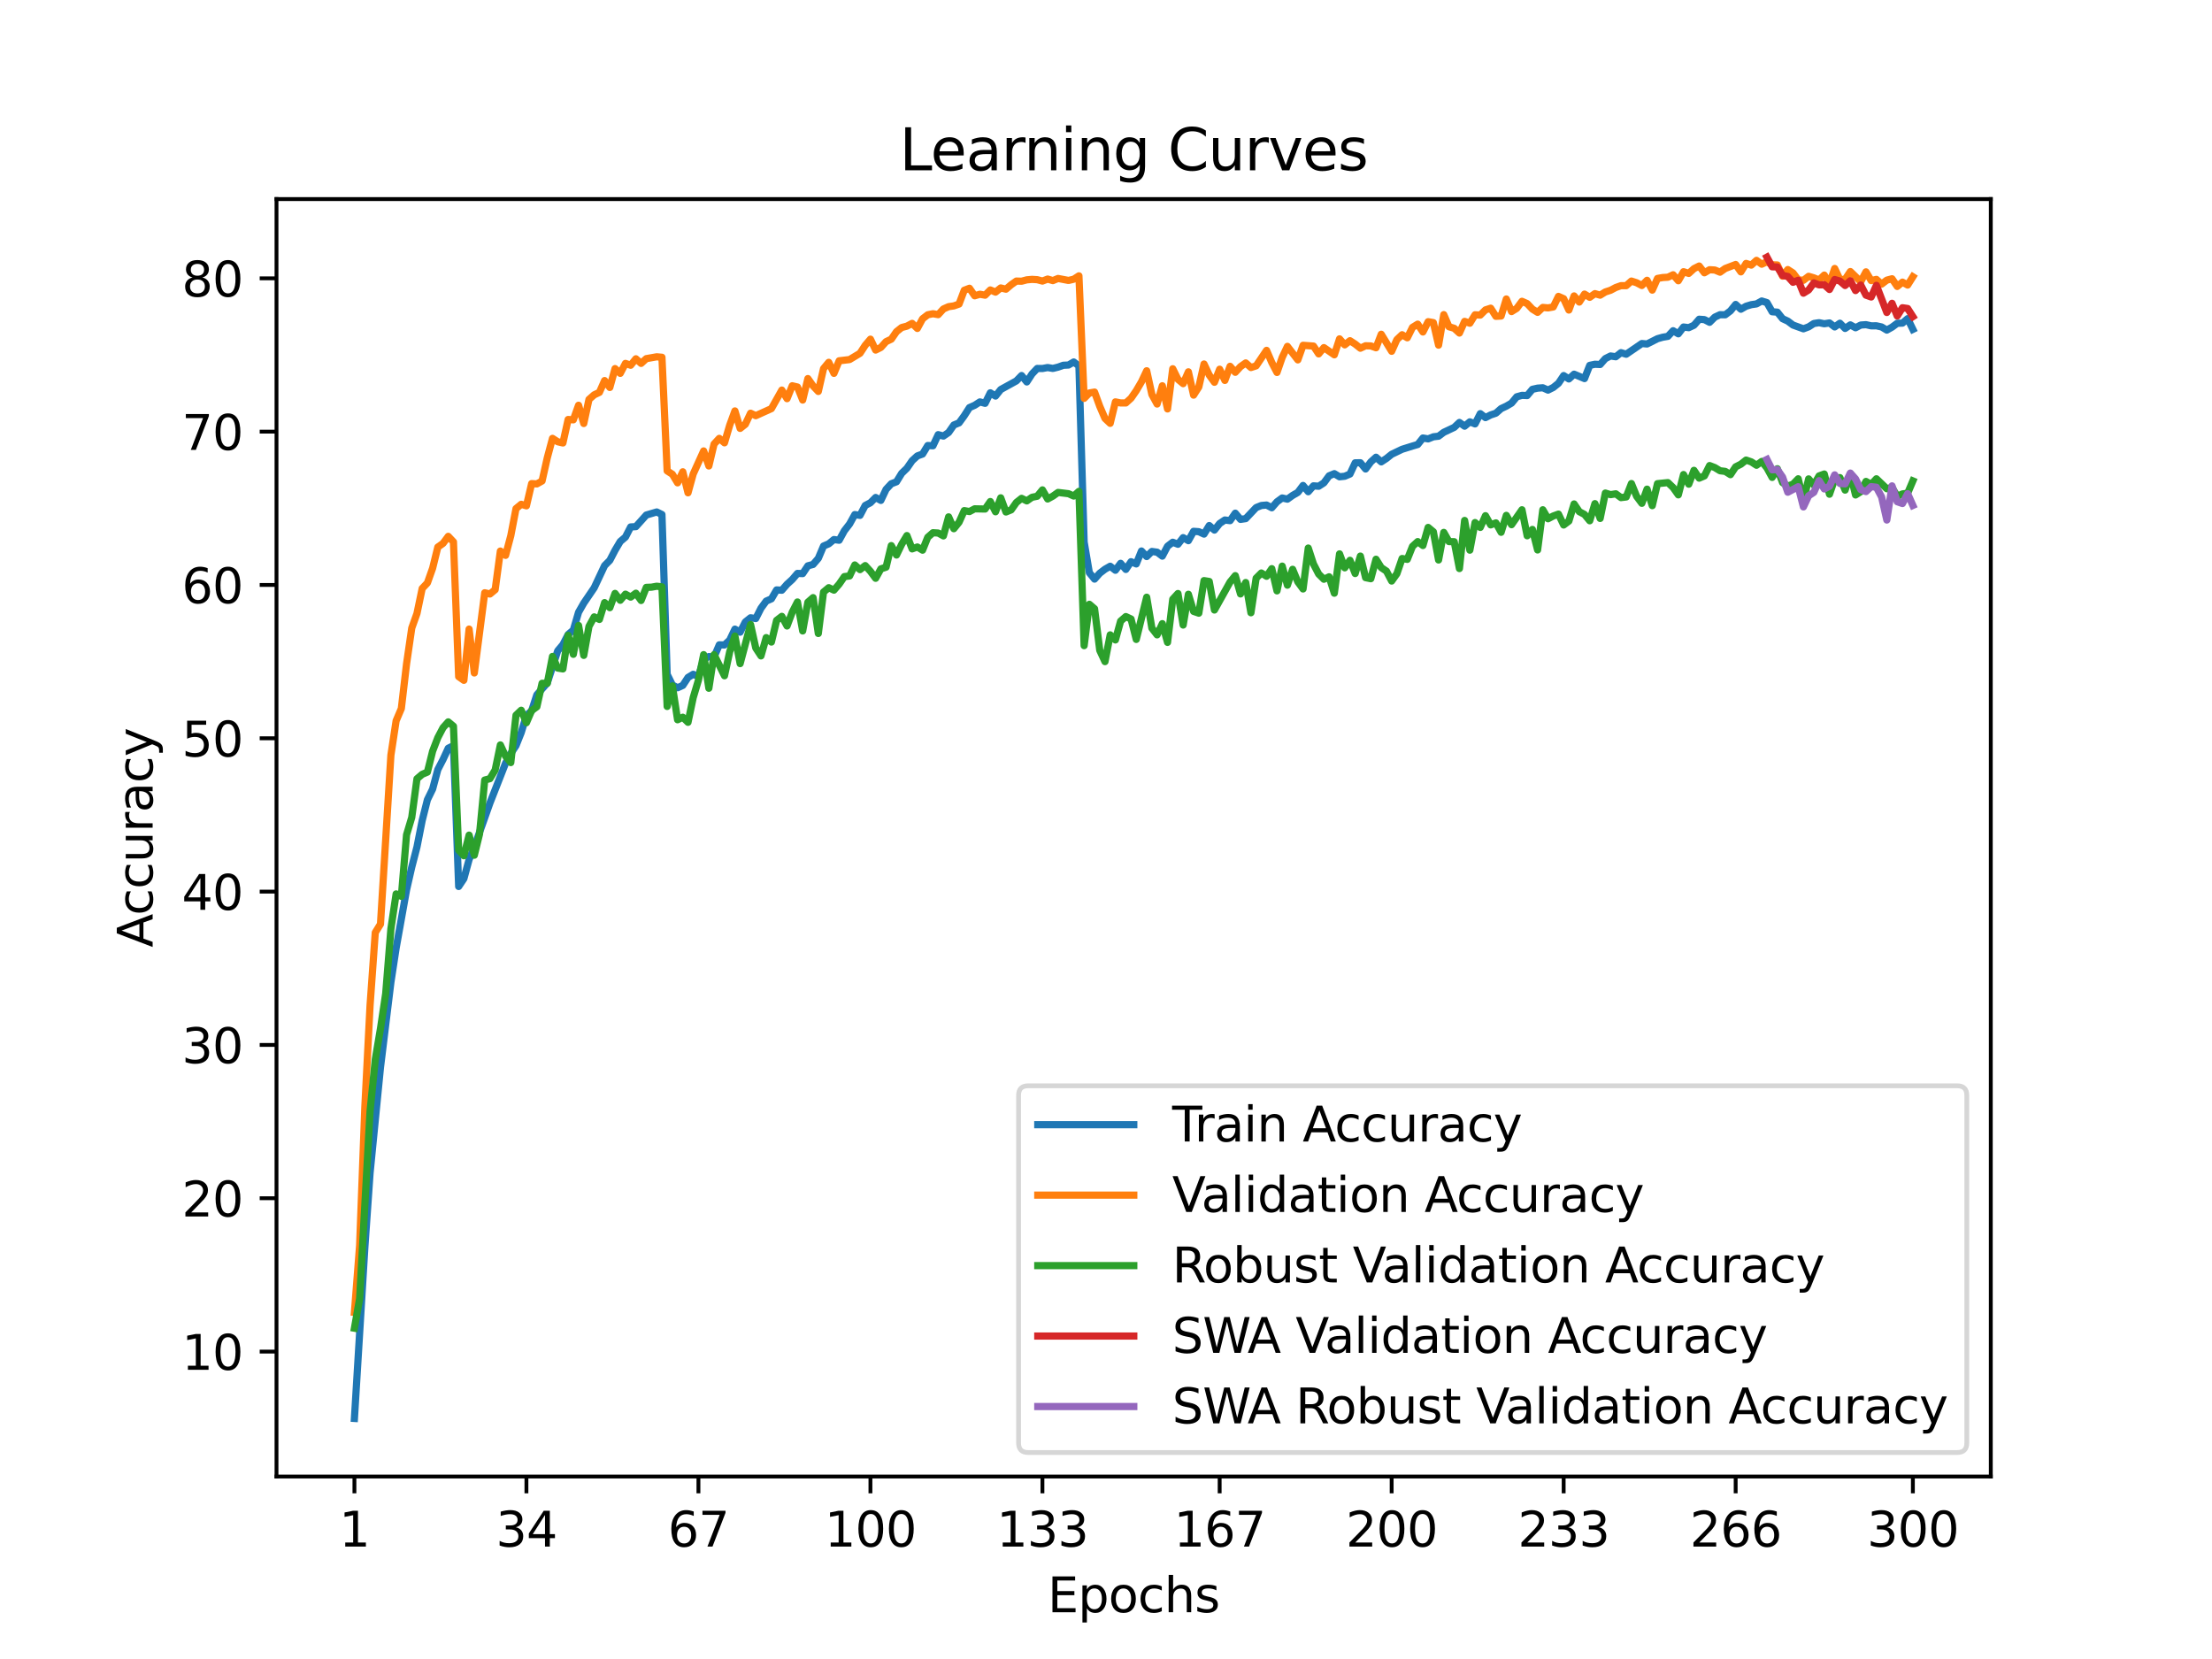 <?xml version="1.0" encoding="utf-8" standalone="no"?>
<!DOCTYPE svg PUBLIC "-//W3C//DTD SVG 1.1//EN"
  "http://www.w3.org/Graphics/SVG/1.1/DTD/svg11.dtd">
<svg xmlns:xlink="http://www.w3.org/1999/xlink" width="460.8pt" height="345.6pt" viewBox="0 0 460.8 345.6" xmlns="http://www.w3.org/2000/svg" version="1.1">
 <defs>
  <style type="text/css">*{stroke-linejoin: round; stroke-linecap: butt}</style>
 </defs>
 <g id="figure_1">
  <g id="patch_1">
   <path d="M 0 345.6 
L 460.8 345.6 
L 460.8 0 
L 0 0 
z
" style="fill: #ffffff"/>
  </g>
  <g id="axes_1">
   <g id="patch_2">
    <path d="M 57.6 307.584 
L 414.72 307.584 
L 414.72 41.472 
L 57.6 41.472 
z
" style="fill: #ffffff"/>
   </g>
   <g id="matplotlib.axis_1">
    <g id="xtick_1">
     <g id="line2d_1">
      <defs>
       <path id="mc38390c67e" d="M 0 0 
L 0 3.5 
" style="stroke: #000000; stroke-width: 0.8"/>
      </defs>
      <g>
       <use xlink:href="#mc38390c67e" x="73.833" y="307.584" style="stroke: #000000; stroke-width: 0.8"/>
      </g>
     </g>
     <g id="text_1">
      <!-- 1 -->
      <g transform="translate(70.651 322.182) scale(0.1 -0.1)">
       <defs>
        <path id="DejaVuSans-31" d="M 794 531 
L 1825 531 
L 1825 4091 
L 703 3866 
L 703 4441 
L 1819 4666 
L 2450 4666 
L 2450 531 
L 3481 531 
L 3481 0 
L 794 0 
L 794 531 
z
" transform="scale(0.016)"/>
       </defs>
       <use xlink:href="#DejaVuSans-31"/>
      </g>
     </g>
    </g>
    <g id="xtick_2">
     <g id="line2d_2">
      <g>
       <use xlink:href="#mc38390c67e" x="109.664" y="307.584" style="stroke: #000000; stroke-width: 0.8"/>
      </g>
     </g>
     <g id="text_2">
      <!-- 34 -->
      <g transform="translate(103.302 322.182) scale(0.1 -0.1)">
       <defs>
        <path id="DejaVuSans-33" d="M 2597 2516 
Q 3050 2419 3304 2112 
Q 3559 1806 3559 1356 
Q 3559 666 3084 287 
Q 2609 -91 1734 -91 
Q 1441 -91 1130 -33 
Q 819 25 488 141 
L 488 750 
Q 750 597 1062 519 
Q 1375 441 1716 441 
Q 2309 441 2620 675 
Q 2931 909 2931 1356 
Q 2931 1769 2642 2001 
Q 2353 2234 1838 2234 
L 1294 2234 
L 1294 2753 
L 1863 2753 
Q 2328 2753 2575 2939 
Q 2822 3125 2822 3475 
Q 2822 3834 2567 4026 
Q 2313 4219 1838 4219 
Q 1578 4219 1281 4162 
Q 984 4106 628 3988 
L 628 4550 
Q 988 4650 1302 4700 
Q 1616 4750 1894 4750 
Q 2613 4750 3031 4423 
Q 3450 4097 3450 3541 
Q 3450 3153 3228 2886 
Q 3006 2619 2597 2516 
z
" transform="scale(0.016)"/>
        <path id="DejaVuSans-34" d="M 2419 4116 
L 825 1625 
L 2419 1625 
L 2419 4116 
z
M 2253 4666 
L 3047 4666 
L 3047 1625 
L 3713 1625 
L 3713 1100 
L 3047 1100 
L 3047 0 
L 2419 0 
L 2419 1100 
L 313 1100 
L 313 1709 
L 2253 4666 
z
" transform="scale(0.016)"/>
       </defs>
       <use xlink:href="#DejaVuSans-33"/>
       <use xlink:href="#DejaVuSans-34" x="63.623"/>
      </g>
     </g>
    </g>
    <g id="xtick_3">
     <g id="line2d_3">
      <g>
       <use xlink:href="#mc38390c67e" x="145.496" y="307.584" style="stroke: #000000; stroke-width: 0.8"/>
      </g>
     </g>
     <g id="text_3">
      <!-- 67 -->
      <g transform="translate(139.133 322.182) scale(0.1 -0.1)">
       <defs>
        <path id="DejaVuSans-36" d="M 2113 2584 
Q 1688 2584 1439 2293 
Q 1191 2003 1191 1497 
Q 1191 994 1439 701 
Q 1688 409 2113 409 
Q 2538 409 2786 701 
Q 3034 994 3034 1497 
Q 3034 2003 2786 2293 
Q 2538 2584 2113 2584 
z
M 3366 4563 
L 3366 3988 
Q 3128 4100 2886 4159 
Q 2644 4219 2406 4219 
Q 1781 4219 1451 3797 
Q 1122 3375 1075 2522 
Q 1259 2794 1537 2939 
Q 1816 3084 2150 3084 
Q 2853 3084 3261 2657 
Q 3669 2231 3669 1497 
Q 3669 778 3244 343 
Q 2819 -91 2113 -91 
Q 1303 -91 875 529 
Q 447 1150 447 2328 
Q 447 3434 972 4092 
Q 1497 4750 2381 4750 
Q 2619 4750 2861 4703 
Q 3103 4656 3366 4563 
z
" transform="scale(0.016)"/>
        <path id="DejaVuSans-37" d="M 525 4666 
L 3525 4666 
L 3525 4397 
L 1831 0 
L 1172 0 
L 2766 4134 
L 525 4134 
L 525 4666 
z
" transform="scale(0.016)"/>
       </defs>
       <use xlink:href="#DejaVuSans-36"/>
       <use xlink:href="#DejaVuSans-37" x="63.623"/>
      </g>
     </g>
    </g>
    <g id="xtick_4">
     <g id="line2d_4">
      <g>
       <use xlink:href="#mc38390c67e" x="181.327" y="307.584" style="stroke: #000000; stroke-width: 0.8"/>
      </g>
     </g>
     <g id="text_4">
      <!-- 100 -->
      <g transform="translate(171.783 322.182) scale(0.1 -0.1)">
       <defs>
        <path id="DejaVuSans-30" d="M 2034 4250 
Q 1547 4250 1301 3770 
Q 1056 3291 1056 2328 
Q 1056 1369 1301 889 
Q 1547 409 2034 409 
Q 2525 409 2770 889 
Q 3016 1369 3016 2328 
Q 3016 3291 2770 3770 
Q 2525 4250 2034 4250 
z
M 2034 4750 
Q 2819 4750 3233 4129 
Q 3647 3509 3647 2328 
Q 3647 1150 3233 529 
Q 2819 -91 2034 -91 
Q 1250 -91 836 529 
Q 422 1150 422 2328 
Q 422 3509 836 4129 
Q 1250 4750 2034 4750 
z
" transform="scale(0.016)"/>
       </defs>
       <use xlink:href="#DejaVuSans-31"/>
       <use xlink:href="#DejaVuSans-30" x="63.623"/>
       <use xlink:href="#DejaVuSans-30" x="127.246"/>
      </g>
     </g>
    </g>
    <g id="xtick_5">
     <g id="line2d_5">
      <g>
       <use xlink:href="#mc38390c67e" x="217.158" y="307.584" style="stroke: #000000; stroke-width: 0.8"/>
      </g>
     </g>
     <g id="text_5">
      <!-- 133 -->
      <g transform="translate(207.615 322.182) scale(0.1 -0.1)">
       <use xlink:href="#DejaVuSans-31"/>
       <use xlink:href="#DejaVuSans-33" x="63.623"/>
       <use xlink:href="#DejaVuSans-33" x="127.246"/>
      </g>
     </g>
    </g>
    <g id="xtick_6">
     <g id="line2d_6">
      <g>
       <use xlink:href="#mc38390c67e" x="254.076" y="307.584" style="stroke: #000000; stroke-width: 0.8"/>
      </g>
     </g>
     <g id="text_6">
      <!-- 167 -->
      <g transform="translate(244.532 322.182) scale(0.1 -0.1)">
       <use xlink:href="#DejaVuSans-31"/>
       <use xlink:href="#DejaVuSans-36" x="63.623"/>
       <use xlink:href="#DejaVuSans-37" x="127.246"/>
      </g>
     </g>
    </g>
    <g id="xtick_7">
     <g id="line2d_7">
      <g>
       <use xlink:href="#mc38390c67e" x="289.907" y="307.584" style="stroke: #000000; stroke-width: 0.8"/>
      </g>
     </g>
     <g id="text_7">
      <!-- 200 -->
      <g transform="translate(280.363 322.182) scale(0.1 -0.1)">
       <defs>
        <path id="DejaVuSans-32" d="M 1228 531 
L 3431 531 
L 3431 0 
L 469 0 
L 469 531 
Q 828 903 1448 1529 
Q 2069 2156 2228 2338 
Q 2531 2678 2651 2914 
Q 2772 3150 2772 3378 
Q 2772 3750 2511 3984 
Q 2250 4219 1831 4219 
Q 1534 4219 1204 4116 
Q 875 4013 500 3803 
L 500 4441 
Q 881 4594 1212 4672 
Q 1544 4750 1819 4750 
Q 2544 4750 2975 4387 
Q 3406 4025 3406 3419 
Q 3406 3131 3298 2873 
Q 3191 2616 2906 2266 
Q 2828 2175 2409 1742 
Q 1991 1309 1228 531 
z
" transform="scale(0.016)"/>
       </defs>
       <use xlink:href="#DejaVuSans-32"/>
       <use xlink:href="#DejaVuSans-30" x="63.623"/>
       <use xlink:href="#DejaVuSans-30" x="127.246"/>
      </g>
     </g>
    </g>
    <g id="xtick_8">
     <g id="line2d_8">
      <g>
       <use xlink:href="#mc38390c67e" x="325.739" y="307.584" style="stroke: #000000; stroke-width: 0.8"/>
      </g>
     </g>
     <g id="text_8">
      <!-- 233 -->
      <g transform="translate(316.195 322.182) scale(0.1 -0.1)">
       <use xlink:href="#DejaVuSans-32"/>
       <use xlink:href="#DejaVuSans-33" x="63.623"/>
       <use xlink:href="#DejaVuSans-33" x="127.246"/>
      </g>
     </g>
    </g>
    <g id="xtick_9">
     <g id="line2d_9">
      <g>
       <use xlink:href="#mc38390c67e" x="361.57" y="307.584" style="stroke: #000000; stroke-width: 0.8"/>
      </g>
     </g>
     <g id="text_9">
      <!-- 266 -->
      <g transform="translate(352.026 322.182) scale(0.1 -0.1)">
       <use xlink:href="#DejaVuSans-32"/>
       <use xlink:href="#DejaVuSans-36" x="63.623"/>
       <use xlink:href="#DejaVuSans-36" x="127.246"/>
      </g>
     </g>
    </g>
    <g id="xtick_10">
     <g id="line2d_10">
      <g>
       <use xlink:href="#mc38390c67e" x="398.487" y="307.584" style="stroke: #000000; stroke-width: 0.8"/>
      </g>
     </g>
     <g id="text_10">
      <!-- 300 -->
      <g transform="translate(388.944 322.182) scale(0.1 -0.1)">
       <use xlink:href="#DejaVuSans-33"/>
       <use xlink:href="#DejaVuSans-30" x="63.623"/>
       <use xlink:href="#DejaVuSans-30" x="127.246"/>
      </g>
     </g>
    </g>
    <g id="text_11">
     <!-- Epochs -->
     <g transform="translate(218.244 335.861) scale(0.1 -0.1)">
      <defs>
       <path id="DejaVuSans-45" d="M 628 4666 
L 3578 4666 
L 3578 4134 
L 1259 4134 
L 1259 2753 
L 3481 2753 
L 3481 2222 
L 1259 2222 
L 1259 531 
L 3634 531 
L 3634 0 
L 628 0 
L 628 4666 
z
" transform="scale(0.016)"/>
       <path id="DejaVuSans-70" d="M 1159 525 
L 1159 -1331 
L 581 -1331 
L 581 3500 
L 1159 3500 
L 1159 2969 
Q 1341 3281 1617 3432 
Q 1894 3584 2278 3584 
Q 2916 3584 3314 3078 
Q 3713 2572 3713 1747 
Q 3713 922 3314 415 
Q 2916 -91 2278 -91 
Q 1894 -91 1617 61 
Q 1341 213 1159 525 
z
M 3116 1747 
Q 3116 2381 2855 2742 
Q 2594 3103 2138 3103 
Q 1681 3103 1420 2742 
Q 1159 2381 1159 1747 
Q 1159 1113 1420 752 
Q 1681 391 2138 391 
Q 2594 391 2855 752 
Q 3116 1113 3116 1747 
z
" transform="scale(0.016)"/>
       <path id="DejaVuSans-6f" d="M 1959 3097 
Q 1497 3097 1228 2736 
Q 959 2375 959 1747 
Q 959 1119 1226 758 
Q 1494 397 1959 397 
Q 2419 397 2687 759 
Q 2956 1122 2956 1747 
Q 2956 2369 2687 2733 
Q 2419 3097 1959 3097 
z
M 1959 3584 
Q 2709 3584 3137 3096 
Q 3566 2609 3566 1747 
Q 3566 888 3137 398 
Q 2709 -91 1959 -91 
Q 1206 -91 779 398 
Q 353 888 353 1747 
Q 353 2609 779 3096 
Q 1206 3584 1959 3584 
z
" transform="scale(0.016)"/>
       <path id="DejaVuSans-63" d="M 3122 3366 
L 3122 2828 
Q 2878 2963 2633 3030 
Q 2388 3097 2138 3097 
Q 1578 3097 1268 2742 
Q 959 2388 959 1747 
Q 959 1106 1268 751 
Q 1578 397 2138 397 
Q 2388 397 2633 464 
Q 2878 531 3122 666 
L 3122 134 
Q 2881 22 2623 -34 
Q 2366 -91 2075 -91 
Q 1284 -91 818 406 
Q 353 903 353 1747 
Q 353 2603 823 3093 
Q 1294 3584 2113 3584 
Q 2378 3584 2631 3529 
Q 2884 3475 3122 3366 
z
" transform="scale(0.016)"/>
       <path id="DejaVuSans-68" d="M 3513 2113 
L 3513 0 
L 2938 0 
L 2938 2094 
Q 2938 2591 2744 2837 
Q 2550 3084 2163 3084 
Q 1697 3084 1428 2787 
Q 1159 2491 1159 1978 
L 1159 0 
L 581 0 
L 581 4863 
L 1159 4863 
L 1159 2956 
Q 1366 3272 1645 3428 
Q 1925 3584 2291 3584 
Q 2894 3584 3203 3211 
Q 3513 2838 3513 2113 
z
" transform="scale(0.016)"/>
       <path id="DejaVuSans-73" d="M 2834 3397 
L 2834 2853 
Q 2591 2978 2328 3040 
Q 2066 3103 1784 3103 
Q 1356 3103 1142 2972 
Q 928 2841 928 2578 
Q 928 2378 1081 2264 
Q 1234 2150 1697 2047 
L 1894 2003 
Q 2506 1872 2764 1633 
Q 3022 1394 3022 966 
Q 3022 478 2636 193 
Q 2250 -91 1575 -91 
Q 1294 -91 989 -36 
Q 684 19 347 128 
L 347 722 
Q 666 556 975 473 
Q 1284 391 1588 391 
Q 1994 391 2212 530 
Q 2431 669 2431 922 
Q 2431 1156 2273 1281 
Q 2116 1406 1581 1522 
L 1381 1569 
Q 847 1681 609 1914 
Q 372 2147 372 2553 
Q 372 3047 722 3315 
Q 1072 3584 1716 3584 
Q 2034 3584 2315 3537 
Q 2597 3491 2834 3397 
z
" transform="scale(0.016)"/>
      </defs>
      <use xlink:href="#DejaVuSans-45"/>
      <use xlink:href="#DejaVuSans-70" x="63.184"/>
      <use xlink:href="#DejaVuSans-6f" x="126.66"/>
      <use xlink:href="#DejaVuSans-63" x="187.842"/>
      <use xlink:href="#DejaVuSans-68" x="242.822"/>
      <use xlink:href="#DejaVuSans-73" x="306.201"/>
     </g>
    </g>
   </g>
   <g id="matplotlib.axis_2">
    <g id="ytick_1">
     <g id="line2d_11">
      <defs>
       <path id="md27e59165e" d="M 0 0 
L -3.5 0 
" style="stroke: #000000; stroke-width: 0.8"/>
      </defs>
      <g>
       <use xlink:href="#md27e59165e" x="57.6" y="281.556" style="stroke: #000000; stroke-width: 0.8"/>
      </g>
     </g>
     <g id="text_12">
      <!-- 10 -->
      <g transform="translate(37.875 285.355) scale(0.1 -0.1)">
       <use xlink:href="#DejaVuSans-31"/>
       <use xlink:href="#DejaVuSans-30" x="63.623"/>
      </g>
     </g>
    </g>
    <g id="ytick_2">
     <g id="line2d_12">
      <g>
       <use xlink:href="#md27e59165e" x="57.6" y="249.616" style="stroke: #000000; stroke-width: 0.8"/>
      </g>
     </g>
     <g id="text_13">
      <!-- 20 -->
      <g transform="translate(37.875 253.415) scale(0.1 -0.1)">
       <use xlink:href="#DejaVuSans-32"/>
       <use xlink:href="#DejaVuSans-30" x="63.623"/>
      </g>
     </g>
    </g>
    <g id="ytick_3">
     <g id="line2d_13">
      <g>
       <use xlink:href="#md27e59165e" x="57.6" y="217.676" style="stroke: #000000; stroke-width: 0.8"/>
      </g>
     </g>
     <g id="text_14">
      <!-- 30 -->
      <g transform="translate(37.875 221.475) scale(0.1 -0.1)">
       <use xlink:href="#DejaVuSans-33"/>
       <use xlink:href="#DejaVuSans-30" x="63.623"/>
      </g>
     </g>
    </g>
    <g id="ytick_4">
     <g id="line2d_14">
      <g>
       <use xlink:href="#md27e59165e" x="57.6" y="185.736" style="stroke: #000000; stroke-width: 0.8"/>
      </g>
     </g>
     <g id="text_15">
      <!-- 40 -->
      <g transform="translate(37.875 189.535) scale(0.1 -0.1)">
       <use xlink:href="#DejaVuSans-34"/>
       <use xlink:href="#DejaVuSans-30" x="63.623"/>
      </g>
     </g>
    </g>
    <g id="ytick_5">
     <g id="line2d_15">
      <g>
       <use xlink:href="#md27e59165e" x="57.6" y="153.796" style="stroke: #000000; stroke-width: 0.8"/>
      </g>
     </g>
     <g id="text_16">
      <!-- 50 -->
      <g transform="translate(37.875 157.595) scale(0.1 -0.1)">
       <defs>
        <path id="DejaVuSans-35" d="M 691 4666 
L 3169 4666 
L 3169 4134 
L 1269 4134 
L 1269 2991 
Q 1406 3038 1543 3061 
Q 1681 3084 1819 3084 
Q 2600 3084 3056 2656 
Q 3513 2228 3513 1497 
Q 3513 744 3044 326 
Q 2575 -91 1722 -91 
Q 1428 -91 1123 -41 
Q 819 9 494 109 
L 494 744 
Q 775 591 1075 516 
Q 1375 441 1709 441 
Q 2250 441 2565 725 
Q 2881 1009 2881 1497 
Q 2881 1984 2565 2268 
Q 2250 2553 1709 2553 
Q 1456 2553 1204 2497 
Q 953 2441 691 2322 
L 691 4666 
z
" transform="scale(0.016)"/>
       </defs>
       <use xlink:href="#DejaVuSans-35"/>
       <use xlink:href="#DejaVuSans-30" x="63.623"/>
      </g>
     </g>
    </g>
    <g id="ytick_6">
     <g id="line2d_16">
      <g>
       <use xlink:href="#md27e59165e" x="57.6" y="121.856" style="stroke: #000000; stroke-width: 0.8"/>
      </g>
     </g>
     <g id="text_17">
      <!-- 60 -->
      <g transform="translate(37.875 125.655) scale(0.1 -0.1)">
       <use xlink:href="#DejaVuSans-36"/>
       <use xlink:href="#DejaVuSans-30" x="63.623"/>
      </g>
     </g>
    </g>
    <g id="ytick_7">
     <g id="line2d_17">
      <g>
       <use xlink:href="#md27e59165e" x="57.6" y="89.916" style="stroke: #000000; stroke-width: 0.8"/>
      </g>
     </g>
     <g id="text_18">
      <!-- 70 -->
      <g transform="translate(37.875 93.715) scale(0.1 -0.1)">
       <use xlink:href="#DejaVuSans-37"/>
       <use xlink:href="#DejaVuSans-30" x="63.623"/>
      </g>
     </g>
    </g>
    <g id="ytick_8">
     <g id="line2d_18">
      <g>
       <use xlink:href="#md27e59165e" x="57.6" y="57.976" style="stroke: #000000; stroke-width: 0.8"/>
      </g>
     </g>
     <g id="text_19">
      <!-- 80 -->
      <g transform="translate(37.875 61.775) scale(0.1 -0.1)">
       <defs>
        <path id="DejaVuSans-38" d="M 2034 2216 
Q 1584 2216 1326 1975 
Q 1069 1734 1069 1313 
Q 1069 891 1326 650 
Q 1584 409 2034 409 
Q 2484 409 2743 651 
Q 3003 894 3003 1313 
Q 3003 1734 2745 1975 
Q 2488 2216 2034 2216 
z
M 1403 2484 
Q 997 2584 770 2862 
Q 544 3141 544 3541 
Q 544 4100 942 4425 
Q 1341 4750 2034 4750 
Q 2731 4750 3128 4425 
Q 3525 4100 3525 3541 
Q 3525 3141 3298 2862 
Q 3072 2584 2669 2484 
Q 3125 2378 3379 2068 
Q 3634 1759 3634 1313 
Q 3634 634 3220 271 
Q 2806 -91 2034 -91 
Q 1263 -91 848 271 
Q 434 634 434 1313 
Q 434 1759 690 2068 
Q 947 2378 1403 2484 
z
M 1172 3481 
Q 1172 3119 1398 2916 
Q 1625 2713 2034 2713 
Q 2441 2713 2670 2916 
Q 2900 3119 2900 3481 
Q 2900 3844 2670 4047 
Q 2441 4250 2034 4250 
Q 1625 4250 1398 4047 
Q 1172 3844 1172 3481 
z
" transform="scale(0.016)"/>
       </defs>
       <use xlink:href="#DejaVuSans-38"/>
       <use xlink:href="#DejaVuSans-30" x="63.623"/>
      </g>
     </g>
    </g>
    <g id="text_20">
     <!-- Accuracy -->
     <g transform="translate(31.795 197.356) rotate(-90) scale(0.1 -0.1)">
      <defs>
       <path id="DejaVuSans-41" d="M 2188 4044 
L 1331 1722 
L 3047 1722 
L 2188 4044 
z
M 1831 4666 
L 2547 4666 
L 4325 0 
L 3669 0 
L 3244 1197 
L 1141 1197 
L 716 0 
L 50 0 
L 1831 4666 
z
" transform="scale(0.016)"/>
       <path id="DejaVuSans-75" d="M 544 1381 
L 544 3500 
L 1119 3500 
L 1119 1403 
Q 1119 906 1312 657 
Q 1506 409 1894 409 
Q 2359 409 2629 706 
Q 2900 1003 2900 1516 
L 2900 3500 
L 3475 3500 
L 3475 0 
L 2900 0 
L 2900 538 
Q 2691 219 2414 64 
Q 2138 -91 1772 -91 
Q 1169 -91 856 284 
Q 544 659 544 1381 
z
M 1991 3584 
L 1991 3584 
z
" transform="scale(0.016)"/>
       <path id="DejaVuSans-72" d="M 2631 2963 
Q 2534 3019 2420 3045 
Q 2306 3072 2169 3072 
Q 1681 3072 1420 2755 
Q 1159 2438 1159 1844 
L 1159 0 
L 581 0 
L 581 3500 
L 1159 3500 
L 1159 2956 
Q 1341 3275 1631 3429 
Q 1922 3584 2338 3584 
Q 2397 3584 2469 3576 
Q 2541 3569 2628 3553 
L 2631 2963 
z
" transform="scale(0.016)"/>
       <path id="DejaVuSans-61" d="M 2194 1759 
Q 1497 1759 1228 1600 
Q 959 1441 959 1056 
Q 959 750 1161 570 
Q 1363 391 1709 391 
Q 2188 391 2477 730 
Q 2766 1069 2766 1631 
L 2766 1759 
L 2194 1759 
z
M 3341 1997 
L 3341 0 
L 2766 0 
L 2766 531 
Q 2569 213 2275 61 
Q 1981 -91 1556 -91 
Q 1019 -91 701 211 
Q 384 513 384 1019 
Q 384 1609 779 1909 
Q 1175 2209 1959 2209 
L 2766 2209 
L 2766 2266 
Q 2766 2663 2505 2880 
Q 2244 3097 1772 3097 
Q 1472 3097 1187 3025 
Q 903 2953 641 2809 
L 641 3341 
Q 956 3463 1253 3523 
Q 1550 3584 1831 3584 
Q 2591 3584 2966 3190 
Q 3341 2797 3341 1997 
z
" transform="scale(0.016)"/>
       <path id="DejaVuSans-79" d="M 2059 -325 
Q 1816 -950 1584 -1140 
Q 1353 -1331 966 -1331 
L 506 -1331 
L 506 -850 
L 844 -850 
Q 1081 -850 1212 -737 
Q 1344 -625 1503 -206 
L 1606 56 
L 191 3500 
L 800 3500 
L 1894 763 
L 2988 3500 
L 3597 3500 
L 2059 -325 
z
" transform="scale(0.016)"/>
      </defs>
      <use xlink:href="#DejaVuSans-41"/>
      <use xlink:href="#DejaVuSans-63" x="66.658"/>
      <use xlink:href="#DejaVuSans-63" x="121.639"/>
      <use xlink:href="#DejaVuSans-75" x="176.619"/>
      <use xlink:href="#DejaVuSans-72" x="239.998"/>
      <use xlink:href="#DejaVuSans-61" x="281.111"/>
      <use xlink:href="#DejaVuSans-63" x="342.391"/>
      <use xlink:href="#DejaVuSans-79" x="397.371"/>
     </g>
    </g>
   </g>
   <g id="line2d_19">
    <path d="M 73.833 295.488 
L 76.004 259.881 
L 77.09 244.352 
L 79.262 222.339 
L 81.433 204.6 
L 82.519 197.502 
L 84.691 185.384 
L 85.777 180.632 
L 86.862 176.435 
L 87.948 170.935 
L 89.034 166.604 
L 90.12 164.381 
L 91.206 160.318 
L 92.291 158.223 
L 93.377 155.872 
L 94.463 155.335 
L 95.549 184.669 
L 96.635 183.04 
L 97.72 179.06 
L 98.806 176.46 
L 102.064 167.274 
L 105.321 158.976 
L 106.407 156.971 
L 107.493 155.329 
L 108.578 152.614 
L 109.664 149.037 
L 110.75 148.072 
L 111.836 144.738 
L 114.007 142.278 
L 116.179 135.584 
L 117.265 134.287 
L 118.351 132.179 
L 119.436 131.259 
L 120.522 127.547 
L 121.608 125.644 
L 123.78 122.45 
L 125.951 117.825 
L 127.037 116.733 
L 128.123 114.637 
L 129.209 112.804 
L 130.294 111.884 
L 131.38 109.77 
L 132.466 109.706 
L 134.638 107.291 
L 136.809 106.652 
L 137.895 107.182 
L 138.981 140.477 
L 140.067 142.693 
L 141.152 143.275 
L 142.238 142.783 
L 143.324 141.128 
L 144.41 140.47 
L 145.496 140.93 
L 146.581 137.315 
L 147.667 136.778 
L 148.753 136.868 
L 149.839 134.332 
L 150.925 134.357 
L 152.01 133.341 
L 153.096 131.061 
L 154.182 131.693 
L 155.268 129.566 
L 156.354 128.697 
L 157.439 128.851 
L 158.525 126.704 
L 159.611 125.222 
L 160.697 124.749 
L 161.783 122.891 
L 162.868 122.954 
L 163.954 121.709 
L 165.04 120.719 
L 166.126 119.454 
L 167.212 119.492 
L 168.297 117.87 
L 169.383 117.582 
L 170.469 116.317 
L 171.555 113.749 
L 172.641 113.289 
L 173.726 112.395 
L 174.812 112.542 
L 175.898 110.562 
L 176.984 109.156 
L 178.07 107.195 
L 179.155 107.361 
L 180.241 105.298 
L 181.327 104.73 
L 182.413 103.637 
L 183.499 104.244 
L 184.584 101.944 
L 185.67 100.775 
L 186.756 100.366 
L 187.842 98.597 
L 188.928 97.543 
L 190.013 95.972 
L 191.099 94.975 
L 192.185 94.585 
L 193.271 92.809 
L 194.357 92.861 
L 195.442 90.548 
L 196.528 90.842 
L 197.614 90.095 
L 198.7 88.536 
L 199.786 88.095 
L 200.871 86.607 
L 201.957 84.908 
L 203.043 84.428 
L 204.129 83.726 
L 205.215 84.02 
L 206.3 81.829 
L 207.386 82.506 
L 208.472 81.145 
L 211.729 79.35 
L 212.815 78.232 
L 213.901 79.567 
L 214.987 77.9 
L 216.073 76.756 
L 217.158 76.769 
L 218.244 76.565 
L 219.33 76.75 
L 220.416 76.482 
L 221.502 76.092 
L 222.587 76.041 
L 223.673 75.409 
L 224.759 76.213 
L 225.845 112.913 
L 226.931 119.307 
L 228.016 120.636 
L 229.102 119.409 
L 230.188 118.579 
L 231.274 117.959 
L 232.36 118.796 
L 233.445 117.352 
L 234.531 118.623 
L 235.617 117.014 
L 236.703 117.474 
L 237.789 114.784 
L 238.875 115.94 
L 239.96 114.88 
L 241.046 115.027 
L 242.132 115.851 
L 243.218 113.788 
L 244.304 112.957 
L 245.389 113.379 
L 246.475 111.999 
L 247.561 112.631 
L 248.647 110.683 
L 249.733 110.76 
L 250.818 111.264 
L 251.904 109.482 
L 252.99 110.421 
L 254.076 109.054 
L 255.162 108.326 
L 256.247 108.46 
L 257.333 106.908 
L 258.419 108.198 
L 259.505 108.038 
L 261.676 105.739 
L 262.762 105.304 
L 263.848 105.209 
L 264.934 105.777 
L 266.02 104.531 
L 267.105 103.739 
L 268.191 103.982 
L 269.277 103.203 
L 270.363 102.577 
L 271.449 101.133 
L 272.534 102.436 
L 273.62 101.21 
L 274.706 101.293 
L 275.792 100.59 
L 276.878 99.121 
L 277.963 98.674 
L 279.049 99.325 
L 280.135 99.21 
L 281.221 98.75 
L 282.307 96.412 
L 283.392 96.4 
L 284.478 97.696 
L 285.564 96.227 
L 286.65 95.25 
L 287.736 96.214 
L 288.821 95.505 
L 289.907 94.636 
L 292.079 93.595 
L 294.25 92.918 
L 295.336 92.599 
L 296.422 91.244 
L 297.508 91.43 
L 298.594 90.995 
L 299.679 90.868 
L 300.765 90.056 
L 302.937 89.034 
L 304.023 88.006 
L 305.108 88.779 
L 306.194 87.878 
L 307.28 88.306 
L 308.366 86.172 
L 309.452 86.996 
L 310.537 86.441 
L 311.623 86.077 
L 312.709 85.118 
L 313.795 84.614 
L 314.881 83.975 
L 315.966 82.659 
L 317.052 82.359 
L 318.138 82.403 
L 319.224 81.1 
L 320.31 80.858 
L 321.395 80.781 
L 322.481 81.266 
L 323.567 80.723 
L 324.653 79.848 
L 325.739 78.238 
L 326.824 78.941 
L 327.91 77.951 
L 330.082 78.864 
L 331.168 76.111 
L 332.253 75.881 
L 333.339 75.932 
L 334.425 74.7 
L 335.511 74.157 
L 336.597 74.316 
L 337.682 73.467 
L 338.768 73.792 
L 342.026 71.563 
L 343.111 71.659 
L 345.283 70.56 
L 346.369 70.253 
L 347.455 70.068 
L 348.54 68.899 
L 349.626 69.538 
L 350.712 68.126 
L 351.798 68.26 
L 352.884 67.756 
L 353.969 66.504 
L 355.055 66.58 
L 356.141 67.143 
L 357.227 66.063 
L 358.313 65.558 
L 359.398 65.577 
L 360.484 64.76 
L 361.57 63.425 
L 362.656 64.415 
L 363.742 63.795 
L 364.827 63.469 
L 365.913 63.31 
L 366.999 62.703 
L 368.085 63.041 
L 369.171 64.945 
L 370.256 65.028 
L 371.342 66.389 
L 372.428 66.893 
L 373.514 67.711 
L 375.685 68.497 
L 376.771 68.088 
L 377.857 67.392 
L 378.943 67.226 
L 380.029 67.443 
L 381.114 67.277 
L 382.2 68.107 
L 383.286 67.334 
L 384.372 68.42 
L 385.458 67.679 
L 386.543 68.28 
L 387.629 67.711 
L 388.715 67.634 
L 389.801 67.877 
L 390.887 67.871 
L 391.972 68.113 
L 393.058 68.765 
L 394.144 68.152 
L 395.23 67.347 
L 396.316 67.309 
L 397.401 66.376 
L 398.487 68.612 
L 398.487 68.612 
" clip-path="url(#pa44b827c93)" style="fill: none; stroke: #1f77b4; stroke-width: 1.5; stroke-linecap: square"/>
   </g>
   <g id="line2d_20">
    <path d="M 73.833 273.379 
L 74.919 259.453 
L 76.004 230.611 
L 77.09 209.435 
L 78.176 194.264 
L 79.262 192.507 
L 81.433 157.309 
L 82.519 150.155 
L 83.605 147.599 
L 84.691 138.305 
L 85.777 130.831 
L 86.862 127.797 
L 87.948 122.59 
L 89.034 121.441 
L 90.12 118.374 
L 91.206 113.967 
L 92.291 113.2 
L 93.377 111.731 
L 94.463 112.881 
L 95.549 140.956 
L 96.635 141.722 
L 97.72 131.054 
L 98.806 140.189 
L 100.978 123.485 
L 102.064 123.74 
L 103.149 122.846 
L 104.235 114.797 
L 105.321 115.691 
L 106.407 111.603 
L 107.493 105.95 
L 108.578 105.055 
L 109.664 105.375 
L 110.75 100.743 
L 111.836 100.807 
L 112.922 100.2 
L 114.007 95.377 
L 115.093 91.321 
L 116.179 92.024 
L 117.265 92.279 
L 118.351 87.392 
L 119.436 87.456 
L 120.522 84.422 
L 121.608 88.223 
L 122.694 83.208 
L 123.78 82.25 
L 124.865 81.739 
L 125.951 79.28 
L 127.037 80.717 
L 128.123 76.788 
L 129.209 77.779 
L 130.294 75.702 
L 131.38 76.086 
L 132.466 74.744 
L 133.552 75.702 
L 134.638 74.712 
L 136.809 74.329 
L 137.895 74.425 
L 138.981 98.092 
L 140.067 98.795 
L 141.152 100.584 
L 142.238 98.284 
L 143.324 102.66 
L 144.41 98.731 
L 146.581 93.94 
L 147.667 97.07 
L 148.753 92.503 
L 149.839 91.321 
L 150.925 92.247 
L 152.01 88.574 
L 153.096 85.604 
L 154.182 89.245 
L 155.268 88.383 
L 156.354 86.083 
L 157.439 86.594 
L 160.697 85.125 
L 162.868 81.26 
L 163.954 83.049 
L 165.04 80.366 
L 166.126 80.621 
L 167.212 83.336 
L 168.297 78.864 
L 169.383 80.398 
L 170.469 81.547 
L 171.555 76.788 
L 172.641 75.479 
L 173.726 77.779 
L 174.812 75.159 
L 176.984 74.904 
L 179.155 73.594 
L 180.241 71.934 
L 181.327 70.656 
L 182.413 72.924 
L 183.499 72.381 
L 184.584 71.167 
L 185.67 70.656 
L 186.756 69.091 
L 187.842 68.228 
L 188.928 67.941 
L 190.013 67.366 
L 191.099 68.42 
L 192.185 66.408 
L 193.271 65.577 
L 194.357 65.354 
L 195.442 65.546 
L 196.528 64.364 
L 197.614 63.885 
L 198.7 63.725 
L 199.786 63.342 
L 200.871 60.467 
L 201.957 60.052 
L 203.043 61.617 
L 204.129 61.297 
L 205.215 61.489 
L 206.3 60.403 
L 207.386 60.85 
L 208.472 59.988 
L 209.558 60.243 
L 210.644 59.317 
L 211.729 58.551 
L 212.815 58.583 
L 213.901 58.295 
L 214.987 58.199 
L 216.073 58.263 
L 217.158 58.551 
L 218.244 58.135 
L 219.33 58.455 
L 220.416 58.008 
L 222.587 58.423 
L 223.673 58.167 
L 224.759 57.465 
L 225.845 82.985 
L 226.931 81.867 
L 228.016 81.675 
L 229.102 84.646 
L 230.188 87.169 
L 231.274 88.191 
L 232.36 83.719 
L 233.445 83.943 
L 234.531 83.943 
L 235.617 82.953 
L 236.703 81.388 
L 237.789 79.535 
L 238.875 77.236 
L 239.96 82.186 
L 241.046 84.167 
L 242.132 80.366 
L 243.218 85.189 
L 244.304 76.82 
L 245.389 79.024 
L 246.475 79.919 
L 247.561 77.459 
L 248.647 82.314 
L 249.733 80.621 
L 250.818 75.83 
L 251.904 78.13 
L 252.99 79.631 
L 254.076 76.916 
L 255.162 79.248 
L 256.247 76.309 
L 257.333 77.555 
L 258.419 76.373 
L 259.505 75.607 
L 260.591 76.565 
L 261.676 76.213 
L 263.848 72.988 
L 264.934 75.511 
L 266.02 77.587 
L 267.105 74.457 
L 268.191 72.157 
L 270.363 74.968 
L 271.449 71.934 
L 273.62 72.093 
L 274.706 73.722 
L 275.792 72.413 
L 277.963 73.914 
L 279.049 70.592 
L 280.135 71.838 
L 281.221 70.975 
L 282.307 71.678 
L 283.392 72.54 
L 284.478 72.029 
L 285.564 72.061 
L 286.65 72.445 
L 287.736 69.634 
L 289.907 73.179 
L 290.993 70.752 
L 292.079 69.73 
L 293.165 70.368 
L 294.25 68.197 
L 295.336 67.526 
L 296.422 69.155 
L 297.508 67.015 
L 298.594 67.206 
L 299.679 71.902 
L 300.765 65.546 
L 301.851 68.069 
L 302.937 68.388 
L 304.023 69.378 
L 305.108 66.951 
L 306.194 67.334 
L 307.28 65.577 
L 308.366 65.641 
L 309.452 64.555 
L 310.537 64.204 
L 311.623 65.897 
L 312.709 65.833 
L 313.795 62.288 
L 314.881 64.907 
L 315.966 64.236 
L 317.052 62.767 
L 318.138 63.246 
L 319.224 64.396 
L 320.31 65.066 
L 321.395 64.044 
L 322.481 64.14 
L 323.567 63.949 
L 324.653 61.745 
L 325.739 62.224 
L 326.824 64.587 
L 327.91 61.649 
L 328.996 62.926 
L 330.082 61.266 
L 331.168 61.936 
L 332.253 61.17 
L 333.339 61.489 
L 334.425 60.818 
L 335.511 60.467 
L 336.597 59.892 
L 337.682 59.509 
L 338.768 59.509 
L 339.854 58.551 
L 340.94 58.902 
L 342.026 59.477 
L 343.111 58.391 
L 344.197 60.435 
L 345.283 58.008 
L 346.369 57.816 
L 347.455 57.752 
L 348.54 57.241 
L 349.626 58.487 
L 350.712 56.602 
L 351.798 56.954 
L 352.884 55.964 
L 353.969 55.421 
L 355.055 56.826 
L 356.141 56.187 
L 357.227 56.251 
L 358.313 56.698 
L 359.398 55.932 
L 361.57 55.101 
L 362.656 56.634 
L 363.742 54.878 
L 364.827 55.229 
L 365.913 54.239 
L 366.999 55.037 
L 368.085 54.526 
L 369.171 55.165 
L 370.256 55.197 
L 371.342 57.529 
L 372.428 56.155 
L 373.514 56.858 
L 374.6 58.295 
L 375.685 58.391 
L 376.771 57.561 
L 377.857 57.88 
L 378.943 58.327 
L 380.029 57.305 
L 381.114 59.094 
L 382.2 55.932 
L 383.286 58.231 
L 384.372 58.199 
L 385.458 56.57 
L 387.629 58.678 
L 388.715 56.634 
L 389.801 58.455 
L 390.887 58.199 
L 391.972 59.189 
L 393.058 58.359 
L 394.144 58.072 
L 395.23 59.669 
L 396.316 58.774 
L 397.401 59.381 
L 398.487 57.656 
L 398.487 57.656 
" clip-path="url(#pa44b827c93)" style="fill: none; stroke: #ff7f0e; stroke-width: 1.5; stroke-linecap: square"/>
   </g>
   <g id="line2d_21">
    <path d="M 73.833 276.688 
L 74.919 270.52 
L 77.09 231.509 
L 78.176 220.694 
L 79.262 214.261 
L 80.348 206.992 
L 81.433 193.489 
L 82.519 186.22 
L 83.605 186.727 
L 84.691 173.907 
L 85.777 170.272 
L 86.862 162.232 
L 87.948 161.307 
L 89.034 160.845 
L 90.12 156.483 
L 91.206 153.664 
L 92.291 151.593 
L 93.377 150.381 
L 94.463 151.285 
L 95.549 177.101 
L 96.635 178.268 
L 97.72 173.973 
L 98.806 178.158 
L 99.892 173.753 
L 100.978 162.497 
L 102.064 162.21 
L 103.149 160.404 
L 104.235 155.183 
L 105.321 157.54 
L 106.407 158.862 
L 107.493 148.994 
L 108.578 147.958 
L 109.664 150.558 
L 110.75 148.025 
L 111.836 147.232 
L 112.922 142.341 
L 114.007 142.363 
L 115.093 136.746 
L 116.179 139.169 
L 117.265 139.346 
L 118.351 132.341 
L 119.436 136.306 
L 120.522 130.292 
L 121.608 136.526 
L 122.694 130.491 
L 123.78 128.508 
L 124.865 129.037 
L 125.951 125.534 
L 127.037 126.592 
L 128.123 123.618 
L 129.209 125.05 
L 130.294 123.772 
L 131.38 124.389 
L 132.466 123.574 
L 133.552 125.094 
L 134.638 122.362 
L 135.723 122.318 
L 136.809 122.12 
L 137.895 122.252 
L 138.981 147.165 
L 140.067 142.87 
L 141.152 149.941 
L 142.238 149.412 
L 143.324 150.47 
L 144.41 145.315 
L 145.496 141.681 
L 146.581 136.372 
L 147.667 143.377 
L 148.753 136.372 
L 150.925 140.777 
L 152.01 135.777 
L 153.096 132.495 
L 154.182 138.244 
L 156.354 130.094 
L 157.439 134.984 
L 158.525 136.636 
L 159.611 132.825 
L 160.697 133.751 
L 161.783 129.235 
L 162.868 128.398 
L 163.954 130.402 
L 165.04 127.517 
L 166.126 125.402 
L 167.212 131.438 
L 168.297 125.446 
L 169.383 124.499 
L 170.469 131.966 
L 171.555 123.332 
L 172.641 122.428 
L 173.726 122.935 
L 174.812 121.68 
L 175.898 120.116 
L 176.984 119.983 
L 178.07 117.693 
L 179.155 118.662 
L 180.241 117.825 
L 181.327 119.014 
L 182.413 120.468 
L 183.499 118.508 
L 184.584 118.155 
L 185.67 113.661 
L 186.756 115.622 
L 187.842 113.375 
L 188.928 111.569 
L 190.013 114.344 
L 191.099 113.948 
L 192.185 114.609 
L 193.271 111.921 
L 194.357 110.974 
L 195.442 111.04 
L 196.528 111.635 
L 197.614 107.67 
L 198.7 110.137 
L 199.786 108.793 
L 200.871 106.37 
L 201.957 106.569 
L 203.043 105.996 
L 205.215 106.04 
L 206.3 104.476 
L 207.386 106.613 
L 208.472 103.705 
L 209.558 106.657 
L 210.644 106.216 
L 211.729 104.674 
L 212.815 103.815 
L 213.901 104.344 
L 214.987 103.595 
L 216.073 103.375 
L 217.158 102.053 
L 218.244 103.947 
L 219.33 103.353 
L 220.416 102.582 
L 222.587 102.846 
L 223.673 103.331 
L 224.759 102.361 
L 225.845 134.5 
L 226.931 125.887 
L 228.016 126.812 
L 229.102 135.491 
L 230.188 137.826 
L 231.274 132.253 
L 232.36 133.31 
L 233.445 129.389 
L 234.531 128.442 
L 235.617 128.949 
L 236.703 133.2 
L 238.875 124.411 
L 239.96 130.865 
L 241.046 132.253 
L 242.132 129.918 
L 243.218 133.817 
L 244.304 124.829 
L 245.389 123.64 
L 246.475 130.204 
L 247.561 123.794 
L 248.647 127.363 
L 249.733 127.737 
L 250.818 120.953 
L 251.904 121.129 
L 252.99 127.076 
L 256.247 121.239 
L 257.333 119.917 
L 258.419 123.728 
L 259.505 121.349 
L 260.591 127.649 
L 261.676 120.446 
L 262.762 119.367 
L 263.848 120.049 
L 264.934 118.463 
L 266.02 123.089 
L 267.105 117.935 
L 268.191 121.9 
L 269.277 118.596 
L 270.363 121.217 
L 271.449 122.693 
L 272.534 114.168 
L 273.62 117.494 
L 274.706 119.587 
L 275.792 120.666 
L 276.878 120.16 
L 277.963 123.574 
L 279.049 115.38 
L 280.135 118.287 
L 281.221 116.723 
L 282.307 119.477 
L 283.392 115.842 
L 284.478 120.336 
L 285.564 120.556 
L 286.65 116.503 
L 287.736 118.243 
L 288.821 118.97 
L 289.907 121.041 
L 290.993 119.521 
L 292.079 116.349 
L 293.165 116.525 
L 294.25 113.816 
L 295.336 112.824 
L 296.422 113.639 
L 297.508 109.873 
L 298.594 110.776 
L 299.679 116.657 
L 300.765 110.908 
L 301.851 112.824 
L 302.937 112.846 
L 304.023 118.441 
L 305.108 108.419 
L 306.194 114.609 
L 307.28 108.859 
L 308.366 109.873 
L 309.452 107.428 
L 310.537 109.344 
L 311.623 108.926 
L 312.709 110.886 
L 313.795 107.362 
L 314.881 109.3 
L 317.052 106.194 
L 318.138 111.613 
L 319.224 110.291 
L 320.31 114.565 
L 321.395 106.194 
L 322.481 108.066 
L 323.567 107.494 
L 324.653 107.097 
L 325.739 109.366 
L 326.824 108.551 
L 327.91 104.983 
L 328.996 106.591 
L 330.082 107.163 
L 331.168 108.485 
L 332.253 104.917 
L 333.339 108 
L 334.425 102.714 
L 335.511 103.044 
L 336.597 102.868 
L 337.682 103.661 
L 338.768 103.529 
L 339.854 100.731 
L 340.94 103.397 
L 342.026 104.85 
L 343.111 101.899 
L 344.197 105.335 
L 345.283 100.753 
L 347.455 100.533 
L 348.54 101.568 
L 349.626 103.088 
L 350.712 98.859 
L 351.798 100.863 
L 352.884 97.978 
L 353.969 99.608 
L 355.055 99.145 
L 356.141 96.987 
L 357.227 97.405 
L 358.313 98.066 
L 359.398 98.198 
L 360.484 98.881 
L 361.57 97.251 
L 362.656 96.7 
L 363.742 95.841 
L 364.827 96.216 
L 365.913 96.921 
L 366.999 96.128 
L 368.085 97.471 
L 369.171 99.454 
L 370.256 97.647 
L 371.342 100.533 
L 372.428 101.26 
L 373.514 100.863 
L 374.6 99.74 
L 375.685 104.3 
L 376.771 99.762 
L 377.857 101.04 
L 378.943 99.145 
L 380.029 98.749 
L 381.114 102.956 
L 382.2 99.828 
L 383.286 99.498 
L 384.372 102.097 
L 385.458 98.683 
L 386.543 103.11 
L 387.629 102.427 
L 388.715 100.291 
L 389.801 100.907 
L 390.887 99.74 
L 393.058 101.811 
L 394.144 101.546 
L 395.23 103.397 
L 396.316 102.89 
L 397.401 102.736 
L 398.487 100.181 
L 398.487 100.181 
" clip-path="url(#pa44b827c93)" style="fill: none; stroke: #2ca02c; stroke-width: 1.5; stroke-linecap: square"/>
   </g>
   <g id="line2d_22">
    <path d="M 368.085 53.568 
L 369.171 55.58 
L 370.256 55.612 
L 371.342 57.369 
L 372.428 57.592 
L 373.514 58.806 
L 374.6 58.391 
L 375.685 61.074 
L 376.771 60.403 
L 377.857 58.934 
L 378.943 59.349 
L 380.029 59.317 
L 381.114 60.307 
L 382.2 58.231 
L 383.286 58.551 
L 384.372 59.477 
L 385.458 58.487 
L 386.543 60.531 
L 387.629 59.381 
L 388.715 61.489 
L 389.801 61.872 
L 390.887 59.445 
L 393.058 65.098 
L 394.144 63.182 
L 395.23 65.833 
L 396.316 64.108 
L 397.401 64.268 
L 398.487 65.961 
L 398.487 65.961 
" clip-path="url(#pa44b827c93)" style="fill: none; stroke: #d62728; stroke-width: 1.5; stroke-linecap: square"/>
   </g>
   <g id="line2d_23">
    <path d="M 368.085 95.709 
L 369.171 97.868 
L 370.256 97.824 
L 371.342 99.388 
L 372.428 102.538 
L 374.6 101.392 
L 375.685 105.599 
L 376.771 103.286 
L 377.857 102.56 
L 378.943 100.137 
L 380.029 101.855 
L 381.114 101.304 
L 382.2 98.925 
L 383.286 100.709 
L 384.372 100.797 
L 385.458 98.551 
L 386.543 99.762 
L 387.629 101.987 
L 388.715 102.405 
L 389.801 101.37 
L 390.887 101.502 
L 391.972 103.529 
L 393.058 108.331 
L 394.144 101.216 
L 395.23 104.52 
L 396.316 104.894 
L 397.401 102.846 
L 398.487 105.291 
L 398.487 105.291 
" clip-path="url(#pa44b827c93)" style="fill: none; stroke: #9467bd; stroke-width: 1.5; stroke-linecap: square"/>
   </g>
   <g id="patch_3">
    <path d="M 57.6 307.584 
L 57.6 41.472 
" style="fill: none; stroke: #000000; stroke-width: 0.8; stroke-linejoin: miter; stroke-linecap: square"/>
   </g>
   <g id="patch_4">
    <path d="M 414.72 307.584 
L 414.72 41.472 
" style="fill: none; stroke: #000000; stroke-width: 0.8; stroke-linejoin: miter; stroke-linecap: square"/>
   </g>
   <g id="patch_5">
    <path d="M 57.6 307.584 
L 414.72 307.584 
" style="fill: none; stroke: #000000; stroke-width: 0.8; stroke-linejoin: miter; stroke-linecap: square"/>
   </g>
   <g id="patch_6">
    <path d="M 57.6 41.472 
L 414.72 41.472 
" style="fill: none; stroke: #000000; stroke-width: 0.8; stroke-linejoin: miter; stroke-linecap: square"/>
   </g>
   <g id="text_21">
    <!-- Learning Curves -->
    <g transform="translate(187.376 35.472) scale(0.12 -0.12)">
     <defs>
      <path id="DejaVuSans-4c" d="M 628 4666 
L 1259 4666 
L 1259 531 
L 3531 531 
L 3531 0 
L 628 0 
L 628 4666 
z
" transform="scale(0.016)"/>
      <path id="DejaVuSans-65" d="M 3597 1894 
L 3597 1613 
L 953 1613 
Q 991 1019 1311 708 
Q 1631 397 2203 397 
Q 2534 397 2845 478 
Q 3156 559 3463 722 
L 3463 178 
Q 3153 47 2828 -22 
Q 2503 -91 2169 -91 
Q 1331 -91 842 396 
Q 353 884 353 1716 
Q 353 2575 817 3079 
Q 1281 3584 2069 3584 
Q 2775 3584 3186 3129 
Q 3597 2675 3597 1894 
z
M 3022 2063 
Q 3016 2534 2758 2815 
Q 2500 3097 2075 3097 
Q 1594 3097 1305 2825 
Q 1016 2553 972 2059 
L 3022 2063 
z
" transform="scale(0.016)"/>
      <path id="DejaVuSans-6e" d="M 3513 2113 
L 3513 0 
L 2938 0 
L 2938 2094 
Q 2938 2591 2744 2837 
Q 2550 3084 2163 3084 
Q 1697 3084 1428 2787 
Q 1159 2491 1159 1978 
L 1159 0 
L 581 0 
L 581 3500 
L 1159 3500 
L 1159 2956 
Q 1366 3272 1645 3428 
Q 1925 3584 2291 3584 
Q 2894 3584 3203 3211 
Q 3513 2838 3513 2113 
z
" transform="scale(0.016)"/>
      <path id="DejaVuSans-69" d="M 603 3500 
L 1178 3500 
L 1178 0 
L 603 0 
L 603 3500 
z
M 603 4863 
L 1178 4863 
L 1178 4134 
L 603 4134 
L 603 4863 
z
" transform="scale(0.016)"/>
      <path id="DejaVuSans-67" d="M 2906 1791 
Q 2906 2416 2648 2759 
Q 2391 3103 1925 3103 
Q 1463 3103 1205 2759 
Q 947 2416 947 1791 
Q 947 1169 1205 825 
Q 1463 481 1925 481 
Q 2391 481 2648 825 
Q 2906 1169 2906 1791 
z
M 3481 434 
Q 3481 -459 3084 -895 
Q 2688 -1331 1869 -1331 
Q 1566 -1331 1297 -1286 
Q 1028 -1241 775 -1147 
L 775 -588 
Q 1028 -725 1275 -790 
Q 1522 -856 1778 -856 
Q 2344 -856 2625 -561 
Q 2906 -266 2906 331 
L 2906 616 
Q 2728 306 2450 153 
Q 2172 0 1784 0 
Q 1141 0 747 490 
Q 353 981 353 1791 
Q 353 2603 747 3093 
Q 1141 3584 1784 3584 
Q 2172 3584 2450 3431 
Q 2728 3278 2906 2969 
L 2906 3500 
L 3481 3500 
L 3481 434 
z
" transform="scale(0.016)"/>
      <path id="DejaVuSans-20" transform="scale(0.016)"/>
      <path id="DejaVuSans-43" d="M 4122 4306 
L 4122 3641 
Q 3803 3938 3442 4084 
Q 3081 4231 2675 4231 
Q 1875 4231 1450 3742 
Q 1025 3253 1025 2328 
Q 1025 1406 1450 917 
Q 1875 428 2675 428 
Q 3081 428 3442 575 
Q 3803 722 4122 1019 
L 4122 359 
Q 3791 134 3420 21 
Q 3050 -91 2638 -91 
Q 1578 -91 968 557 
Q 359 1206 359 2328 
Q 359 3453 968 4101 
Q 1578 4750 2638 4750 
Q 3056 4750 3426 4639 
Q 3797 4528 4122 4306 
z
" transform="scale(0.016)"/>
      <path id="DejaVuSans-76" d="M 191 3500 
L 800 3500 
L 1894 563 
L 2988 3500 
L 3597 3500 
L 2284 0 
L 1503 0 
L 191 3500 
z
" transform="scale(0.016)"/>
     </defs>
     <use xlink:href="#DejaVuSans-4c"/>
     <use xlink:href="#DejaVuSans-65" x="53.963"/>
     <use xlink:href="#DejaVuSans-61" x="115.486"/>
     <use xlink:href="#DejaVuSans-72" x="176.766"/>
     <use xlink:href="#DejaVuSans-6e" x="216.129"/>
     <use xlink:href="#DejaVuSans-69" x="279.508"/>
     <use xlink:href="#DejaVuSans-6e" x="307.291"/>
     <use xlink:href="#DejaVuSans-67" x="370.67"/>
     <use xlink:href="#DejaVuSans-20" x="434.146"/>
     <use xlink:href="#DejaVuSans-43" x="465.934"/>
     <use xlink:href="#DejaVuSans-75" x="535.758"/>
     <use xlink:href="#DejaVuSans-72" x="599.137"/>
     <use xlink:href="#DejaVuSans-76" x="640.25"/>
     <use xlink:href="#DejaVuSans-65" x="699.43"/>
     <use xlink:href="#DejaVuSans-73" x="760.953"/>
    </g>
   </g>
   <g id="legend_1">
    <g id="patch_7">
     <path d="M 214.189 302.584 
L 407.72 302.584 
Q 409.72 302.584 409.72 300.584 
L 409.72 228.193 
Q 409.72 226.193 407.72 226.193 
L 214.189 226.193 
Q 212.189 226.193 212.189 228.193 
L 212.189 300.584 
Q 212.189 302.584 214.189 302.584 
z
" style="fill: #ffffff; opacity: 0.8; stroke: #cccccc; stroke-linejoin: miter"/>
    </g>
    <g id="line2d_24">
     <path d="M 216.189 234.292 
L 226.189 234.292 
L 236.189 234.292 
" style="fill: none; stroke: #1f77b4; stroke-width: 1.5; stroke-linecap: square"/>
    </g>
    <g id="text_22">
     <!-- Train Accuracy -->
     <g transform="translate(244.189 237.792) scale(0.1 -0.1)">
      <defs>
       <path id="DejaVuSans-54" d="M -19 4666 
L 3928 4666 
L 3928 4134 
L 2272 4134 
L 2272 0 
L 1638 0 
L 1638 4134 
L -19 4134 
L -19 4666 
z
" transform="scale(0.016)"/>
      </defs>
      <use xlink:href="#DejaVuSans-54"/>
      <use xlink:href="#DejaVuSans-72" x="46.334"/>
      <use xlink:href="#DejaVuSans-61" x="87.447"/>
      <use xlink:href="#DejaVuSans-69" x="148.727"/>
      <use xlink:href="#DejaVuSans-6e" x="176.51"/>
      <use xlink:href="#DejaVuSans-20" x="239.889"/>
      <use xlink:href="#DejaVuSans-41" x="271.676"/>
      <use xlink:href="#DejaVuSans-63" x="338.334"/>
      <use xlink:href="#DejaVuSans-63" x="393.314"/>
      <use xlink:href="#DejaVuSans-75" x="448.295"/>
      <use xlink:href="#DejaVuSans-72" x="511.674"/>
      <use xlink:href="#DejaVuSans-61" x="552.787"/>
      <use xlink:href="#DejaVuSans-63" x="614.066"/>
      <use xlink:href="#DejaVuSans-79" x="669.047"/>
     </g>
    </g>
    <g id="line2d_25">
     <path d="M 216.189 248.97 
L 226.189 248.97 
L 236.189 248.97 
" style="fill: none; stroke: #ff7f0e; stroke-width: 1.5; stroke-linecap: square"/>
    </g>
    <g id="text_23">
     <!-- Validation Accuracy -->
     <g transform="translate(244.189 252.47) scale(0.1 -0.1)">
      <defs>
       <path id="DejaVuSans-56" d="M 1831 0 
L 50 4666 
L 709 4666 
L 2188 738 
L 3669 4666 
L 4325 4666 
L 2547 0 
L 1831 0 
z
" transform="scale(0.016)"/>
       <path id="DejaVuSans-6c" d="M 603 4863 
L 1178 4863 
L 1178 0 
L 603 0 
L 603 4863 
z
" transform="scale(0.016)"/>
       <path id="DejaVuSans-64" d="M 2906 2969 
L 2906 4863 
L 3481 4863 
L 3481 0 
L 2906 0 
L 2906 525 
Q 2725 213 2448 61 
Q 2172 -91 1784 -91 
Q 1150 -91 751 415 
Q 353 922 353 1747 
Q 353 2572 751 3078 
Q 1150 3584 1784 3584 
Q 2172 3584 2448 3432 
Q 2725 3281 2906 2969 
z
M 947 1747 
Q 947 1113 1208 752 
Q 1469 391 1925 391 
Q 2381 391 2643 752 
Q 2906 1113 2906 1747 
Q 2906 2381 2643 2742 
Q 2381 3103 1925 3103 
Q 1469 3103 1208 2742 
Q 947 2381 947 1747 
z
" transform="scale(0.016)"/>
       <path id="DejaVuSans-74" d="M 1172 4494 
L 1172 3500 
L 2356 3500 
L 2356 3053 
L 1172 3053 
L 1172 1153 
Q 1172 725 1289 603 
Q 1406 481 1766 481 
L 2356 481 
L 2356 0 
L 1766 0 
Q 1100 0 847 248 
Q 594 497 594 1153 
L 594 3053 
L 172 3053 
L 172 3500 
L 594 3500 
L 594 4494 
L 1172 4494 
z
" transform="scale(0.016)"/>
      </defs>
      <use xlink:href="#DejaVuSans-56"/>
      <use xlink:href="#DejaVuSans-61" x="60.658"/>
      <use xlink:href="#DejaVuSans-6c" x="121.938"/>
      <use xlink:href="#DejaVuSans-69" x="149.721"/>
      <use xlink:href="#DejaVuSans-64" x="177.504"/>
      <use xlink:href="#DejaVuSans-61" x="240.98"/>
      <use xlink:href="#DejaVuSans-74" x="302.26"/>
      <use xlink:href="#DejaVuSans-69" x="341.469"/>
      <use xlink:href="#DejaVuSans-6f" x="369.252"/>
      <use xlink:href="#DejaVuSans-6e" x="430.434"/>
      <use xlink:href="#DejaVuSans-20" x="493.812"/>
      <use xlink:href="#DejaVuSans-41" x="525.6"/>
      <use xlink:href="#DejaVuSans-63" x="592.258"/>
      <use xlink:href="#DejaVuSans-63" x="647.238"/>
      <use xlink:href="#DejaVuSans-75" x="702.219"/>
      <use xlink:href="#DejaVuSans-72" x="765.598"/>
      <use xlink:href="#DejaVuSans-61" x="806.711"/>
      <use xlink:href="#DejaVuSans-63" x="867.99"/>
      <use xlink:href="#DejaVuSans-79" x="922.971"/>
     </g>
    </g>
    <g id="line2d_26">
     <path d="M 216.189 263.648 
L 226.189 263.648 
L 236.189 263.648 
" style="fill: none; stroke: #2ca02c; stroke-width: 1.5; stroke-linecap: square"/>
    </g>
    <g id="text_24">
     <!-- Robust Validation Accuracy -->
     <g transform="translate(244.189 267.148) scale(0.1 -0.1)">
      <defs>
       <path id="DejaVuSans-52" d="M 2841 2188 
Q 3044 2119 3236 1894 
Q 3428 1669 3622 1275 
L 4263 0 
L 3584 0 
L 2988 1197 
Q 2756 1666 2539 1819 
Q 2322 1972 1947 1972 
L 1259 1972 
L 1259 0 
L 628 0 
L 628 4666 
L 2053 4666 
Q 2853 4666 3247 4331 
Q 3641 3997 3641 3322 
Q 3641 2881 3436 2590 
Q 3231 2300 2841 2188 
z
M 1259 4147 
L 1259 2491 
L 2053 2491 
Q 2509 2491 2742 2702 
Q 2975 2913 2975 3322 
Q 2975 3731 2742 3939 
Q 2509 4147 2053 4147 
L 1259 4147 
z
" transform="scale(0.016)"/>
       <path id="DejaVuSans-62" d="M 3116 1747 
Q 3116 2381 2855 2742 
Q 2594 3103 2138 3103 
Q 1681 3103 1420 2742 
Q 1159 2381 1159 1747 
Q 1159 1113 1420 752 
Q 1681 391 2138 391 
Q 2594 391 2855 752 
Q 3116 1113 3116 1747 
z
M 1159 2969 
Q 1341 3281 1617 3432 
Q 1894 3584 2278 3584 
Q 2916 3584 3314 3078 
Q 3713 2572 3713 1747 
Q 3713 922 3314 415 
Q 2916 -91 2278 -91 
Q 1894 -91 1617 61 
Q 1341 213 1159 525 
L 1159 0 
L 581 0 
L 581 4863 
L 1159 4863 
L 1159 2969 
z
" transform="scale(0.016)"/>
      </defs>
      <use xlink:href="#DejaVuSans-52"/>
      <use xlink:href="#DejaVuSans-6f" x="64.982"/>
      <use xlink:href="#DejaVuSans-62" x="126.164"/>
      <use xlink:href="#DejaVuSans-75" x="189.641"/>
      <use xlink:href="#DejaVuSans-73" x="253.02"/>
      <use xlink:href="#DejaVuSans-74" x="305.119"/>
      <use xlink:href="#DejaVuSans-20" x="344.328"/>
      <use xlink:href="#DejaVuSans-56" x="376.115"/>
      <use xlink:href="#DejaVuSans-61" x="436.773"/>
      <use xlink:href="#DejaVuSans-6c" x="498.053"/>
      <use xlink:href="#DejaVuSans-69" x="525.836"/>
      <use xlink:href="#DejaVuSans-64" x="553.619"/>
      <use xlink:href="#DejaVuSans-61" x="617.096"/>
      <use xlink:href="#DejaVuSans-74" x="678.375"/>
      <use xlink:href="#DejaVuSans-69" x="717.584"/>
      <use xlink:href="#DejaVuSans-6f" x="745.367"/>
      <use xlink:href="#DejaVuSans-6e" x="806.549"/>
      <use xlink:href="#DejaVuSans-20" x="869.928"/>
      <use xlink:href="#DejaVuSans-41" x="901.715"/>
      <use xlink:href="#DejaVuSans-63" x="968.373"/>
      <use xlink:href="#DejaVuSans-63" x="1023.354"/>
      <use xlink:href="#DejaVuSans-75" x="1078.334"/>
      <use xlink:href="#DejaVuSans-72" x="1141.713"/>
      <use xlink:href="#DejaVuSans-61" x="1182.826"/>
      <use xlink:href="#DejaVuSans-63" x="1244.105"/>
      <use xlink:href="#DejaVuSans-79" x="1299.086"/>
     </g>
    </g>
    <g id="line2d_27">
     <path d="M 216.189 278.326 
L 226.189 278.326 
L 236.189 278.326 
" style="fill: none; stroke: #d62728; stroke-width: 1.5; stroke-linecap: square"/>
    </g>
    <g id="text_25">
     <!-- SWA Validation Accuracy -->
     <g transform="translate(244.189 281.826) scale(0.1 -0.1)">
      <defs>
       <path id="DejaVuSans-53" d="M 3425 4513 
L 3425 3897 
Q 3066 4069 2747 4153 
Q 2428 4238 2131 4238 
Q 1616 4238 1336 4038 
Q 1056 3838 1056 3469 
Q 1056 3159 1242 3001 
Q 1428 2844 1947 2747 
L 2328 2669 
Q 3034 2534 3370 2195 
Q 3706 1856 3706 1288 
Q 3706 609 3251 259 
Q 2797 -91 1919 -91 
Q 1588 -91 1214 -16 
Q 841 59 441 206 
L 441 856 
Q 825 641 1194 531 
Q 1563 422 1919 422 
Q 2459 422 2753 634 
Q 3047 847 3047 1241 
Q 3047 1584 2836 1778 
Q 2625 1972 2144 2069 
L 1759 2144 
Q 1053 2284 737 2584 
Q 422 2884 422 3419 
Q 422 4038 858 4394 
Q 1294 4750 2059 4750 
Q 2388 4750 2728 4690 
Q 3069 4631 3425 4513 
z
" transform="scale(0.016)"/>
       <path id="DejaVuSans-57" d="M 213 4666 
L 850 4666 
L 1831 722 
L 2809 4666 
L 3519 4666 
L 4500 722 
L 5478 4666 
L 6119 4666 
L 4947 0 
L 4153 0 
L 3169 4050 
L 2175 0 
L 1381 0 
L 213 4666 
z
" transform="scale(0.016)"/>
      </defs>
      <use xlink:href="#DejaVuSans-53"/>
      <use xlink:href="#DejaVuSans-57" x="63.477"/>
      <use xlink:href="#DejaVuSans-41" x="156.854"/>
      <use xlink:href="#DejaVuSans-20" x="225.262"/>
      <use xlink:href="#DejaVuSans-56" x="257.049"/>
      <use xlink:href="#DejaVuSans-61" x="317.707"/>
      <use xlink:href="#DejaVuSans-6c" x="378.986"/>
      <use xlink:href="#DejaVuSans-69" x="406.77"/>
      <use xlink:href="#DejaVuSans-64" x="434.553"/>
      <use xlink:href="#DejaVuSans-61" x="498.029"/>
      <use xlink:href="#DejaVuSans-74" x="559.309"/>
      <use xlink:href="#DejaVuSans-69" x="598.518"/>
      <use xlink:href="#DejaVuSans-6f" x="626.301"/>
      <use xlink:href="#DejaVuSans-6e" x="687.482"/>
      <use xlink:href="#DejaVuSans-20" x="750.861"/>
      <use xlink:href="#DejaVuSans-41" x="782.648"/>
      <use xlink:href="#DejaVuSans-63" x="849.307"/>
      <use xlink:href="#DejaVuSans-63" x="904.287"/>
      <use xlink:href="#DejaVuSans-75" x="959.268"/>
      <use xlink:href="#DejaVuSans-72" x="1022.646"/>
      <use xlink:href="#DejaVuSans-61" x="1063.76"/>
      <use xlink:href="#DejaVuSans-63" x="1125.039"/>
      <use xlink:href="#DejaVuSans-79" x="1180.02"/>
     </g>
    </g>
    <g id="line2d_28">
     <path d="M 216.189 293.004 
L 226.189 293.004 
L 236.189 293.004 
" style="fill: none; stroke: #9467bd; stroke-width: 1.5; stroke-linecap: square"/>
    </g>
    <g id="text_26">
     <!-- SWA Robust Validation Accuracy -->
     <g transform="translate(244.189 296.504) scale(0.1 -0.1)">
      <use xlink:href="#DejaVuSans-53"/>
      <use xlink:href="#DejaVuSans-57" x="63.477"/>
      <use xlink:href="#DejaVuSans-41" x="156.854"/>
      <use xlink:href="#DejaVuSans-20" x="225.262"/>
      <use xlink:href="#DejaVuSans-52" x="257.049"/>
      <use xlink:href="#DejaVuSans-6f" x="322.031"/>
      <use xlink:href="#DejaVuSans-62" x="383.213"/>
      <use xlink:href="#DejaVuSans-75" x="446.689"/>
      <use xlink:href="#DejaVuSans-73" x="510.068"/>
      <use xlink:href="#DejaVuSans-74" x="562.168"/>
      <use xlink:href="#DejaVuSans-20" x="601.377"/>
      <use xlink:href="#DejaVuSans-56" x="633.164"/>
      <use xlink:href="#DejaVuSans-61" x="693.822"/>
      <use xlink:href="#DejaVuSans-6c" x="755.102"/>
      <use xlink:href="#DejaVuSans-69" x="782.885"/>
      <use xlink:href="#DejaVuSans-64" x="810.668"/>
      <use xlink:href="#DejaVuSans-61" x="874.145"/>
      <use xlink:href="#DejaVuSans-74" x="935.424"/>
      <use xlink:href="#DejaVuSans-69" x="974.633"/>
      <use xlink:href="#DejaVuSans-6f" x="1002.416"/>
      <use xlink:href="#DejaVuSans-6e" x="1063.598"/>
      <use xlink:href="#DejaVuSans-20" x="1126.977"/>
      <use xlink:href="#DejaVuSans-41" x="1158.764"/>
      <use xlink:href="#DejaVuSans-63" x="1225.422"/>
      <use xlink:href="#DejaVuSans-63" x="1280.402"/>
      <use xlink:href="#DejaVuSans-75" x="1335.383"/>
      <use xlink:href="#DejaVuSans-72" x="1398.762"/>
      <use xlink:href="#DejaVuSans-61" x="1439.875"/>
      <use xlink:href="#DejaVuSans-63" x="1501.154"/>
      <use xlink:href="#DejaVuSans-79" x="1556.135"/>
     </g>
    </g>
   </g>
  </g>
 </g>
 <defs>
  <clipPath id="pa44b827c93">
   <rect x="57.6" y="41.472" width="357.12" height="266.112"/>
  </clipPath>
 </defs>
</svg>

